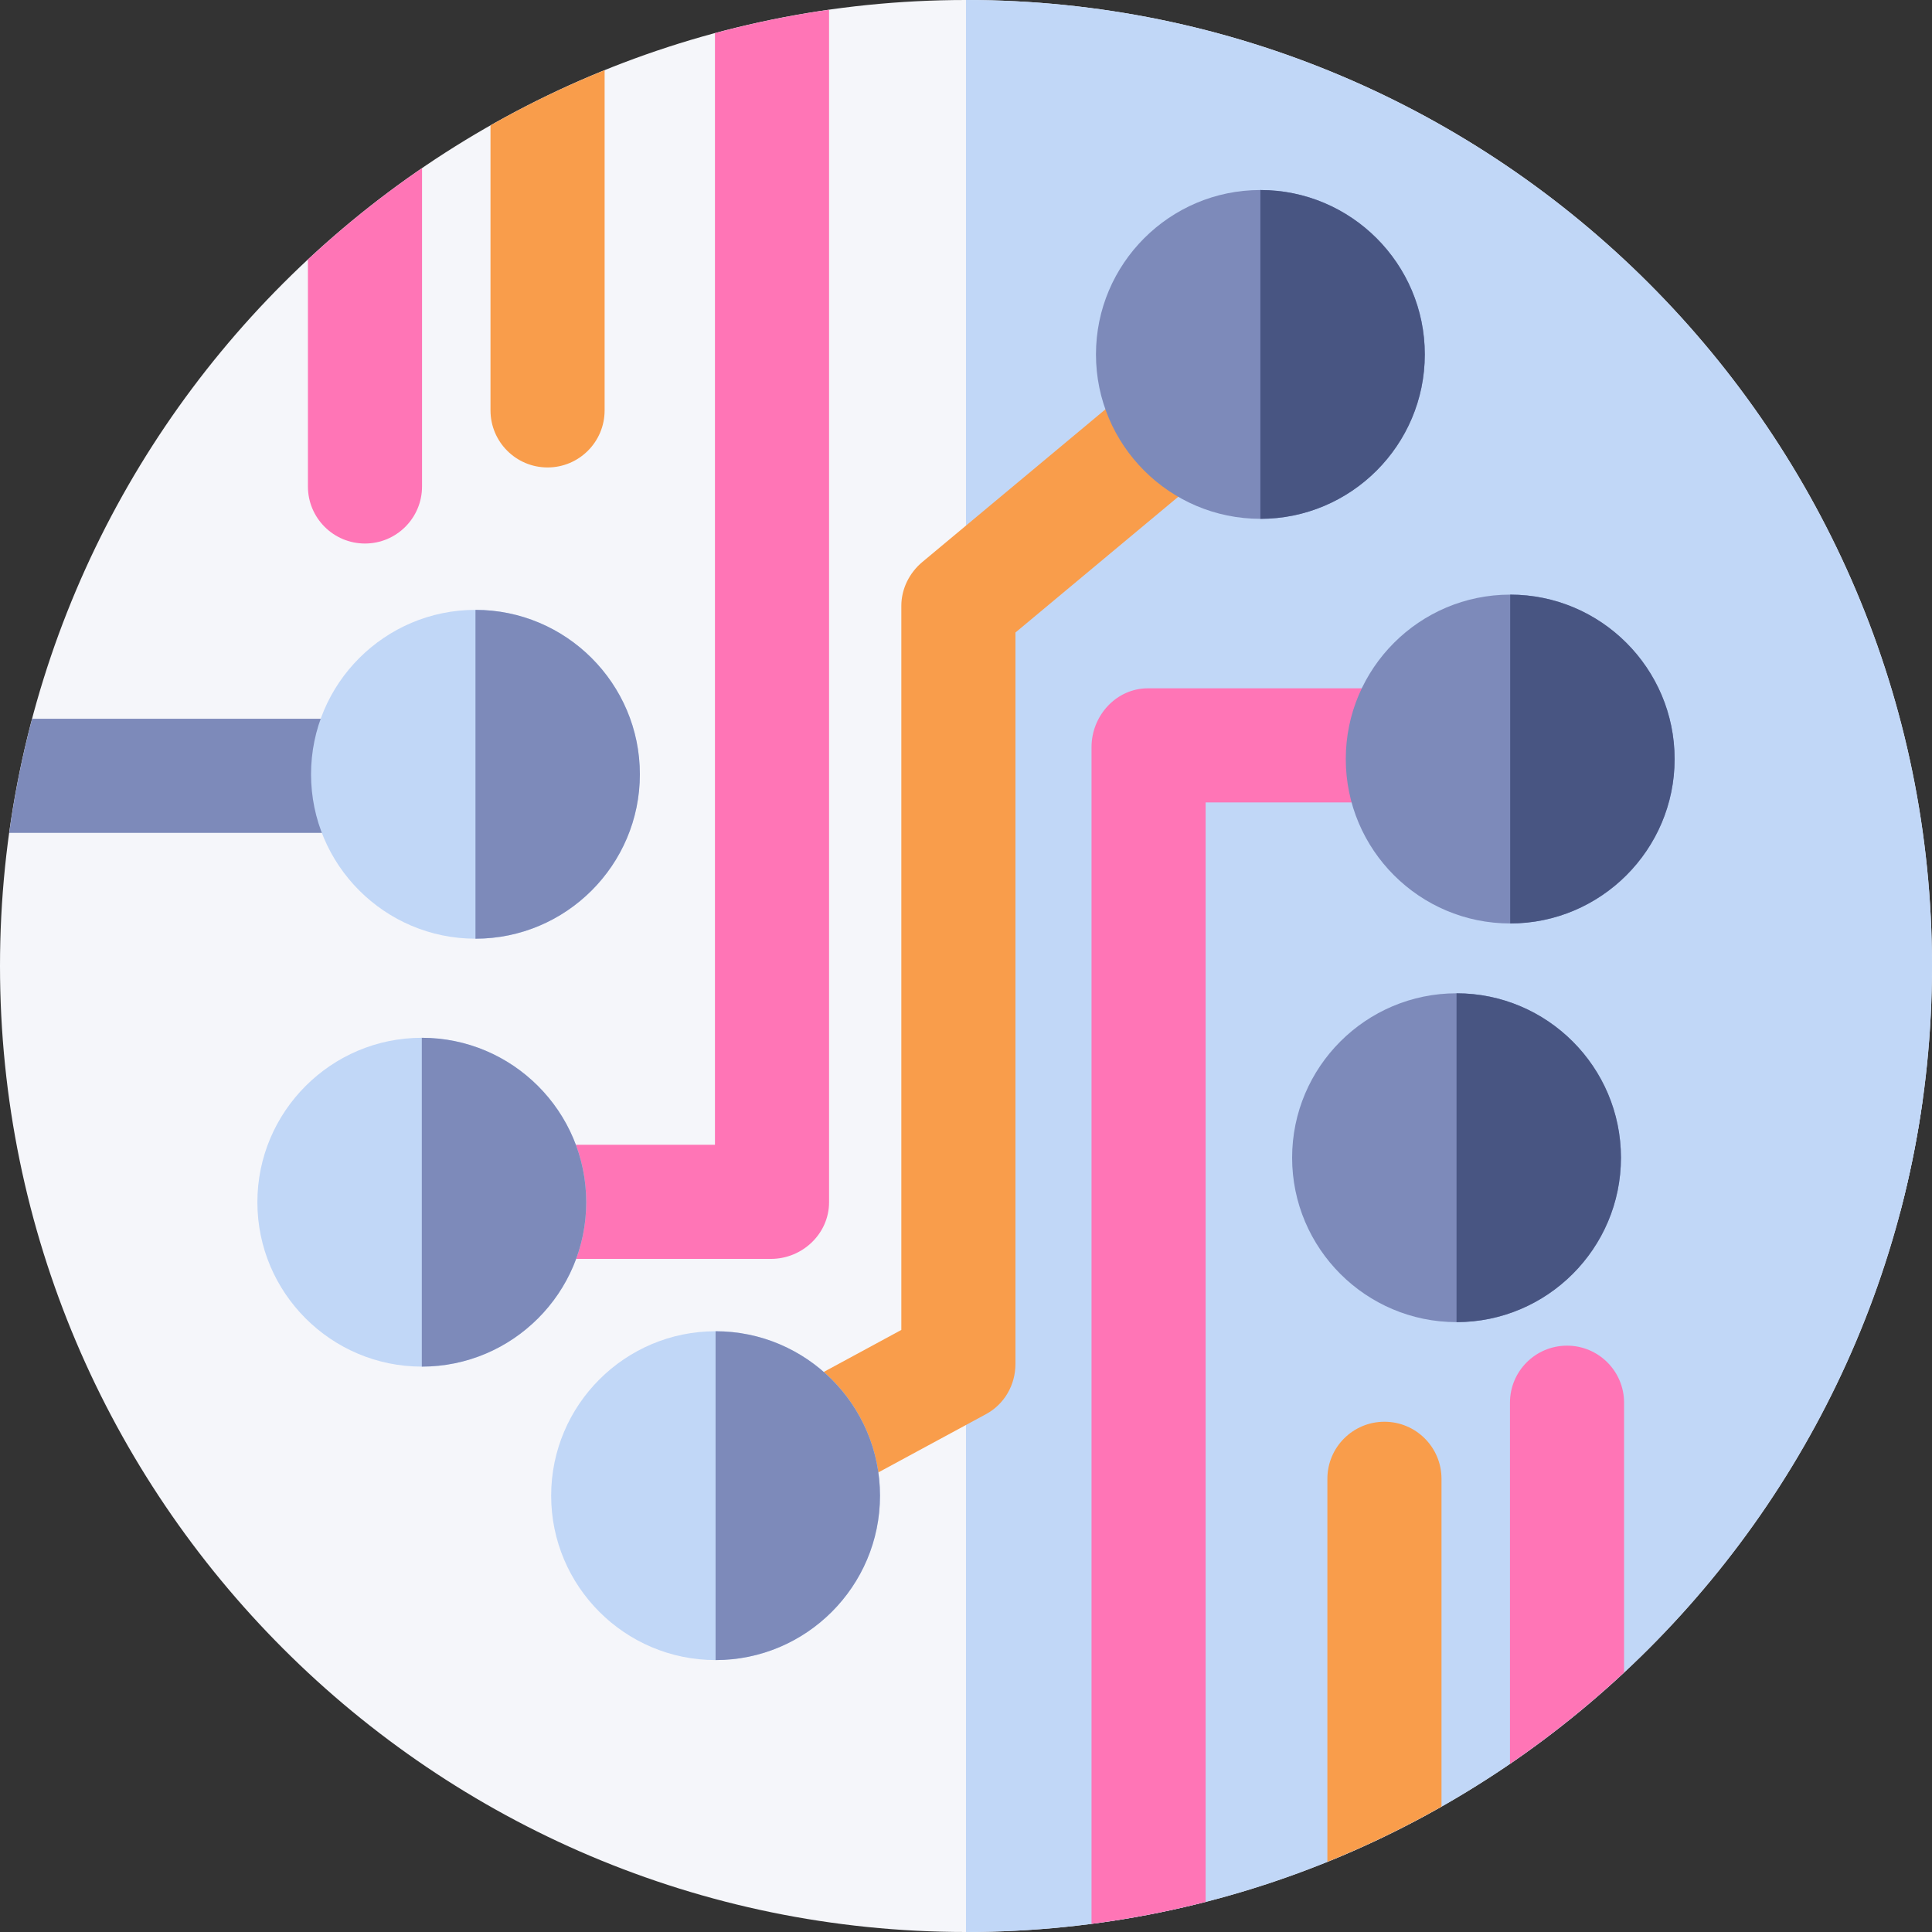 <svg height="15pt" viewBox="0 0 512 512" width="15pt" xmlns="http://www.w3.org/2000/svg"><rect x="0" y="0" width="512" height="512" fill="#333333" stroke="none"/><path d="m255.996 0c-141.16 0-255.996 114.84-255.996 256s114.836 256 255.996 256 256.004-114.84 256.004-256-114.844-256-256.004-256zm0 0" fill="#f5f6fa"/><path d="m255.996 0v512c141.16 0 256.004-114.84 256.004-256s-114.844-256-256.004-256zm0 0" fill="#c1d7f7"/><path d="m377.969 212.652c8.352 0 15.121-6.77 15.121-15.121s-6.77-15.121-15.121-15.121h-73.766c-8.352 0-14.938 7.23-14.938 15.582v311.848c10.285-1.34 20.379-3.289 30.242-5.816v-291.371zm0 0" fill="#ff75b6"/><path d="m134.031 303.379c-8.352 0-15.121 6.77-15.121 15.121s6.77 15.121 15.121 15.121h70.262c8.352 0 15.418-6.676 15.418-15.023v-316.012c-10.289 1.465-20.383 3.543-30.242 6.199v294.594zm0 0" fill="#ff75b6"/><path d="m324.32 82.32-79.898 66.621c-3.438 2.875-5.559 7.125-5.559 11.609v191.895l-56.547 30.617c-7.344 3.969-10.02 13.145-6.047 20.492 2.734 5.062 7.973 7.938 13.348 7.938 2.43 0 4.906-.586 7.191-1.82l64.488-34.906c4.887-2.641 7.809-7.75 7.809-13.305v-193.84l74.469-62.09c6.41-5.352 7.398-14.887 2.047-21.297-5.355-6.41-14.895-7.266-21.301-1.914zm0 0" fill="#f99d4b"/><path d="m366.891 376.777c-8.352 0-15.121 6.77-15.121 15.121v101.5c10.438-4.227 20.535-9.117 30.242-14.629v-86.871c0-8.352-6.773-15.121-15.121-15.121zm0 0" fill="#f99d4b"/><path d="m415.277 356.613c-8.352 0-15.121 6.77-15.121 15.121v95.707c10.691-7.312 20.797-15.418 30.242-24.223v-71.484c0-8.352-6.77-15.121-15.121-15.121zm0 0" fill="#ff75b6"/><path d="m145.109 123.879c8.352 0 15.121-6.773 15.121-15.121v-90.16c-10.438 4.227-20.535 9.117-30.242 14.629v75.531c0 8.348 6.773 15.121 15.121 15.121zm0 0" fill="#f99d4b"/><path d="m96.723 144.039c8.352 0 15.121-6.77 15.121-15.121v-84.359c-10.691 7.309-20.797 15.414-30.242 24.219v60.141c0 8.352 6.77 15.121 15.121 15.121zm0 0" fill="#ff75b6"/><path d="m154.543 205.598c0-8.352-6.77-15.121-15.121-15.121h-130.91c-2.613 9.859-4.645 19.953-6.07 30.242h136.98c8.352 0 15.121-6.773 15.121-15.121zm0 0" fill="#7d8aba"/><path d="m372.578 291.281c-8.352 0-15.121 6.773-15.121 15.121 0 8.352 6.77 15.121 15.121 15.121h130.91c2.613-9.859 4.645-19.953 6.07-30.242zm0 0" fill="#c1d7f7"/><path d="m400.215 157.582c-24.027 0-43.57 19.547-43.57 43.574 0 24.023 19.543 43.57 43.57 43.57s43.574-19.547 43.574-43.57c0-24.027-19.547-43.574-43.574-43.574zm0 0" fill="#7d8aba"/><path d="m400.215 157.582v87.145c24.027 0 43.574-19.543 43.574-43.57s-19.547-43.574-43.574-43.574zm0 0" fill="#485582"/><path d="m385.996 263.234c-24.027 0-43.57 19.547-43.57 43.57 0 24.027 19.543 43.574 43.57 43.574s43.574-19.547 43.574-43.574c0-24.023-19.547-43.57-43.574-43.57zm0 0" fill="#7d8aba"/><path d="m385.996 263.234v87.145c24.027 0 43.574-19.547 43.574-43.57 0-24.027-19.547-43.574-43.574-43.574zm0 0" fill="#485582"/><path d="m189.637 352.793c-24.027 0-43.574 19.547-43.574 43.57 0 24.027 19.547 43.574 43.574 43.574 24.023 0 43.574-19.547 43.574-43.574 0-24.023-19.551-43.57-43.574-43.57zm0 0" fill="#c1d7f7"/><path d="m189.637 352.793v87.145c24.023 0 43.574-19.547 43.574-43.57 0-24.027-19.551-43.574-43.574-43.574zm0 0" fill="#7d8aba"/><path d="m111.785 275.023c-24.027 0-43.574 19.547-43.574 43.574 0 24.023 19.547 43.57 43.574 43.57 24.023 0 43.57-19.547 43.57-43.57 0-24.027-19.547-43.574-43.57-43.574zm0 0" fill="#c1d7f7"/><path d="m111.785 275.023v87.145c24.023 0 43.57-19.547 43.57-43.57 0-24.027-19.547-43.574-43.57-43.574zm0 0" fill="#7d8aba"/><path d="m126.004 161.621c-24.027 0-43.574 19.547-43.574 43.57 0 24.027 19.547 43.574 43.574 43.574 24.023 0 43.57-19.547 43.57-43.574 0-24.023-19.547-43.57-43.57-43.57zm0 0" fill="#c1d7f7"/><path d="m126.004 161.621v87.145c24.023 0 43.57-19.547 43.57-43.57 0-24.027-19.547-43.574-43.57-43.574zm0 0" fill="#7d8aba"/><path d="m334.012 50.355c-24.023 0-43.57 19.543-43.57 43.57 0 24.027 19.547 43.57 43.57 43.57 24.027 0 43.574-19.543 43.574-43.57 0-24.027-19.547-43.57-43.574-43.57zm0 0" fill="#7d8aba"/><path d="m334.012 50.355v87.145c24.027 0 43.574-19.547 43.574-43.574 0-24.023-19.547-43.57-43.574-43.57zm0 0" fill="#485582"/></svg>